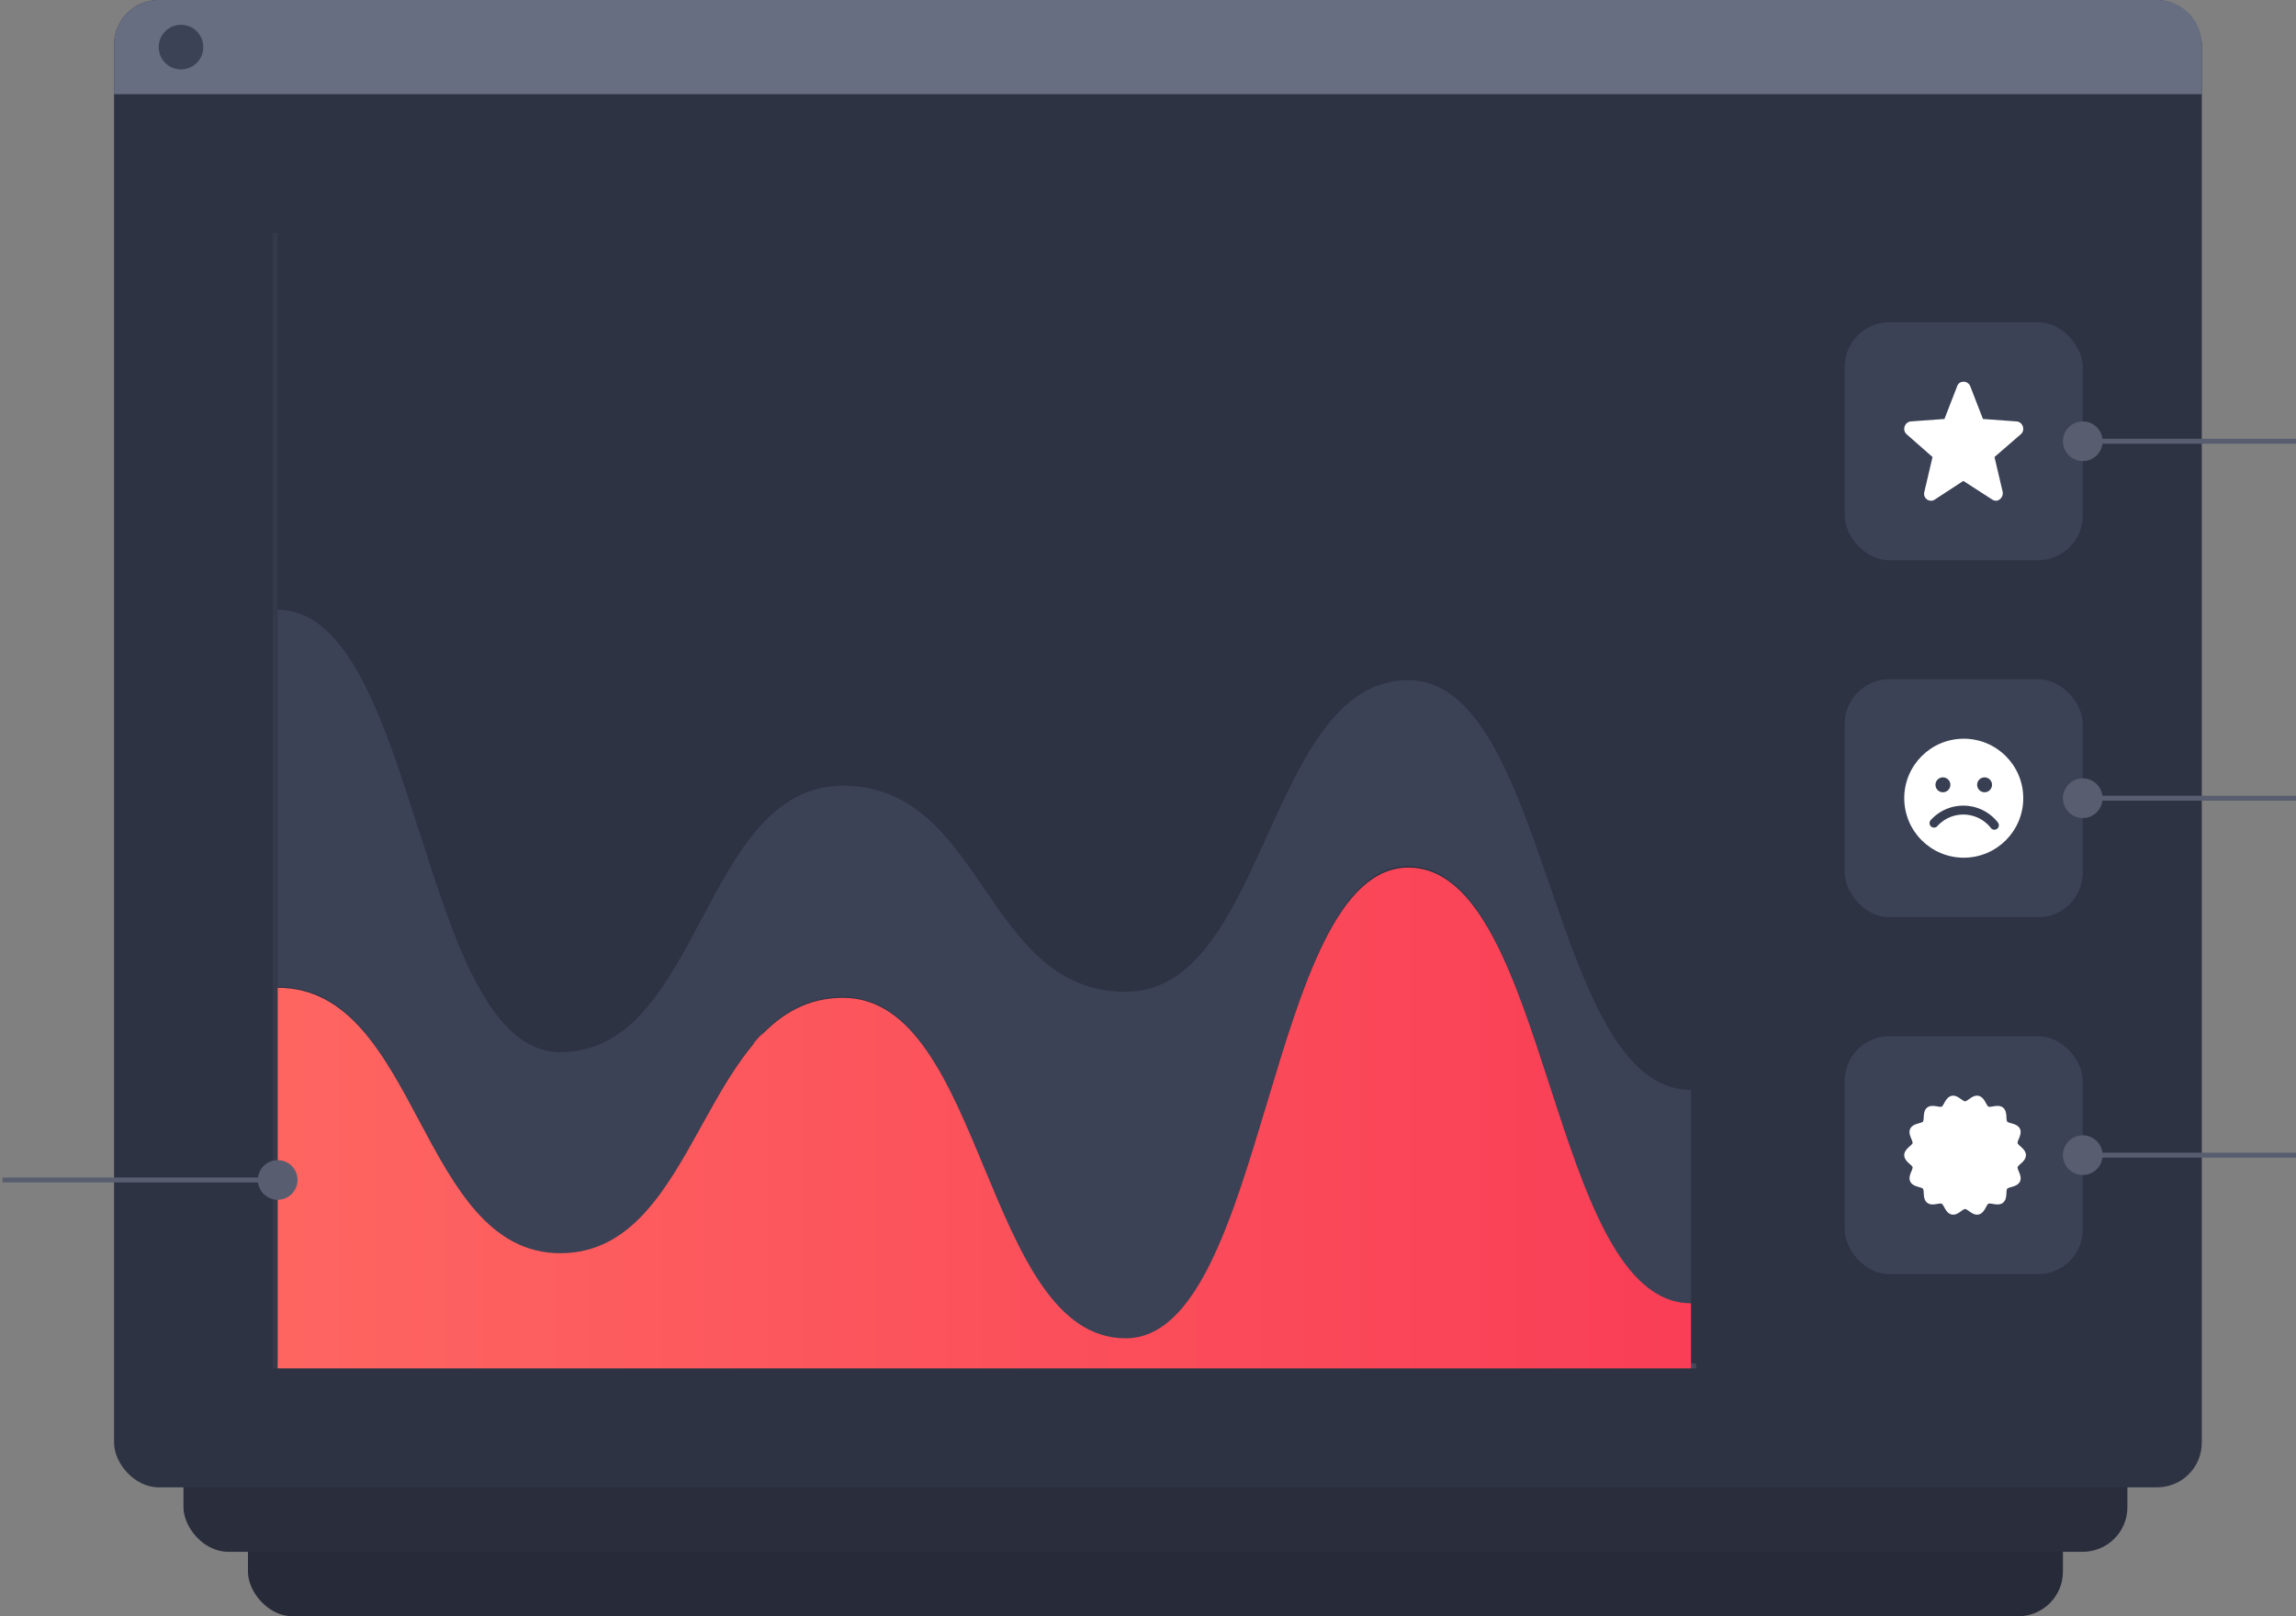 <svg xmlns="http://www.w3.org/2000/svg" width="463" height="326" viewBox="0 0 463 326">
    <rect x="0" y="0" width="463" height="326" fill="#808080" stroke="none"/>
    <defs>
        <linearGradient id="a" x1="99.619%" x2=".099%" y1="50.038%" y2="50.038%">
            <stop offset=".09%" stop-color="#F93E56"/>
            <stop offset="99.975%" stop-color="#FE6561"/>
        </linearGradient>
    </defs>
    <g fill="none" fill-rule="evenodd">
        <rect width="366" height="261" x="50" y="65" fill="#272A38" rx="9"/>
        <rect width="392" height="279" x="37" y="34" fill="#292D3C" rx="9"/>
        <g transform="translate(23)">
            <rect width="421" height="300" fill="#2E3343" rx="9"/>
            <path fill="#686E81" d="M9 0h403a9 9 0 0 1 9 9v10H0V9a9 9 0 0 1 9-9z"/>
            <circle cx="54" cy="242" r="4" fill="#F94057"/>
            <circle cx="127" cy="207" r="4" fill="#F94057"/>
            <circle cx="176" cy="218" r="4" fill="#F94057"/>
            <circle cx="13.5" cy="9.5" r="4.5" fill="#3B4256"/>
        </g>
        <path fill="#686E81" d="M55 47h1v229h-1z" opacity=".118"/>
        <path fill="#686E81" d="M56 275h286v1H56z" opacity=".4"/>
        <path fill="#3B4256" d="M56 199.034c28.5 0 28.5 53.732 57 53.732s28.5-51.704 57-51.704S198.5 270 227 270s28.5-95.297 57-95.297 28.5 88.2 57 88.2v-43.062c-28.5 0-28.5-82.648-57-82.648s-28.5 62.855-57 62.855-28.5-41.565-57-41.565-28.5 53.73-57 53.73S84.5 123 56 123v76.034z"/>
        <path fill="url(#a)" d="M0 153h285v-13.13c-28.5 0-28.5-87.87-57-87.87s-28.5 94.94-57 94.94-28.5-68.68-57-68.68-28.5 51.51-57 51.51S28.5 76.24 0 76.24V153z" transform="translate(56 123)"/>
        <g transform="translate(372 65)">
            <rect width="48" height="48" fill="#3B4256" rx="9"/>
            <path fill="#FFF" d="M35.477 22.613l-5.277 4.57 1.63 6.94c.232.98-.544 1.877-1.32 1.877-.233 0-.544-.081-.776-.245L23.914 32l-5.744 3.755a1.264 1.264 0 0 1-.776.245c-.855 0-1.63-.816-1.32-1.877l1.63-6.94-5.2-4.57c-1.01-.898-.388-2.53.854-2.613l6.751-.489 2.562-6.612c.233-.654.776-.899 1.32-.899.543 0 1.086.326 1.319.899l2.562 6.612 6.751.489c1.32.082 1.864 1.796.854 2.613"/>
        </g>
        <rect width="48" height="48" x="372" y="137" fill="#3B4256" rx="9"/>
        <rect width="48" height="48" x="372" y="209" fill="#3B4256" rx="9"/>
        <path fill="#FFF" d="M396 173c6.627 0 12-5.373 12-12s-5.373-12-12-12-12 5.373-12 12 5.373 12 12 12z"/>
        <path fill="#383F52" d="M400.2 159.8a1.5 1.5 0 1 0 0-3 1.5 1.5 0 0 0 0 3zM391.8 159.8a1.5 1.5 0 1 0 0-3 1.5 1.5 0 0 0 0 3zM395.911 164.3a7.035 7.035 0 0 1 5.556 2.71.9.9 0 0 0 1.418-1.11 8.835 8.835 0 0 0-6.974-3.4 8.828 8.828 0 0 0-6.58 2.932.9.9 0 0 0 1.338 1.204 7.029 7.029 0 0 1 5.242-2.336z"/>
        <path fill="#FFF" fill-rule="nonzero" d="M407.425 231.21a2.768 2.768 0 0 1-.582-.622c.036-.298.123-.589.256-.859.261-.64.556-1.368.227-2.054-.33-.687-1.09-.92-1.768-1.116a2.81 2.81 0 0 1-.813-.318 2.833 2.833 0 0 1-.134-.87c-.042-.695-.092-1.484-.694-1.964-.602-.479-1.372-.352-2.059-.241-.288.068-.586.09-.881.065a2.737 2.737 0 0 1-.491-.717c-.345-.61-.732-1.303-1.492-1.476-.759-.173-1.376.276-1.94.67-.234.194-.5.346-.785.45a2.684 2.684 0 0 1-.79-.45c-.564-.382-1.2-.843-1.94-.67-.74.173-1.15.866-1.492 1.476a2.837 2.837 0 0 1-.483.717 2.822 2.822 0 0 1-.885-.065c-.687-.111-1.461-.238-2.06.241-.597.48-.65 1.27-.693 1.963 0 .296-.044.59-.134.87a2.81 2.81 0 0 1-.813.319c-.671.195-1.43.418-1.767 1.116-.338.697-.035 1.414.226 2.054.132.27.22.558.257.855-.16.239-.357.45-.583.625-.495.449-1.112 1.024-1.112 1.79 0 .768.617 1.343 1.112 1.791.226.176.423.387.583.625a2.684 2.684 0 0 1-.257.855c-.261.64-.556 1.369-.226 2.055.33.686 1.096.92 1.767 1.116.286.063.56.17.813.318.09.281.135.575.134.87.042.694.092 1.484.694 1.963.602.48 1.372.353 2.059.242.288-.068.586-.09.881-.065.201.211.367.453.491.717.345.613.733 1.303 1.492 1.476.759.172 1.376-.276 1.94-.671.234-.193.5-.345.786-.449.286.104.553.255.79.449.479.333 1.011.709 1.617.709.109 0 .217-.013.322-.038.767-.173 1.15-.863 1.492-1.476.123-.263.286-.504.483-.717.297-.025.595-.003.885.065.687.111 1.461.238 2.06-.242.597-.479.651-1.269.693-1.963 0-.295.045-.589.134-.87a2.81 2.81 0 0 1 .813-.318c.671-.196 1.43-.418 1.768-1.116.337-.698.034-1.415-.227-2.055a2.684 2.684 0 0 1-.256-.855c.159-.237.354-.448.578-.625.499-.448 1.116-1.004 1.116-1.79s-.617-1.342-1.112-1.79z"/>
        <g transform="translate(416 85)">
            <path stroke="#585E6F" d="M47 4H4"/>
            <circle cx="4" cy="4" r="4" fill="#585E6F"/>
        </g>
        <g transform="matrix(-1 0 0 1 60 234)">
            <path stroke="#585E6F" d="M59.5 4H4"/>
            <circle cx="4" cy="4" r="4" fill="#585E6F"/>
        </g>
        <g transform="translate(416 157)">
            <path stroke="#585E6F" d="M47 4H4"/>
            <circle cx="4" cy="4" r="4" fill="#585E6F"/>
        </g>
        <g transform="translate(416 229)">
            <path stroke="#585E6F" d="M47 4H4"/>
            <circle cx="4" cy="4" r="4" fill="#585E6F"/>
        </g>
    </g>
</svg>
